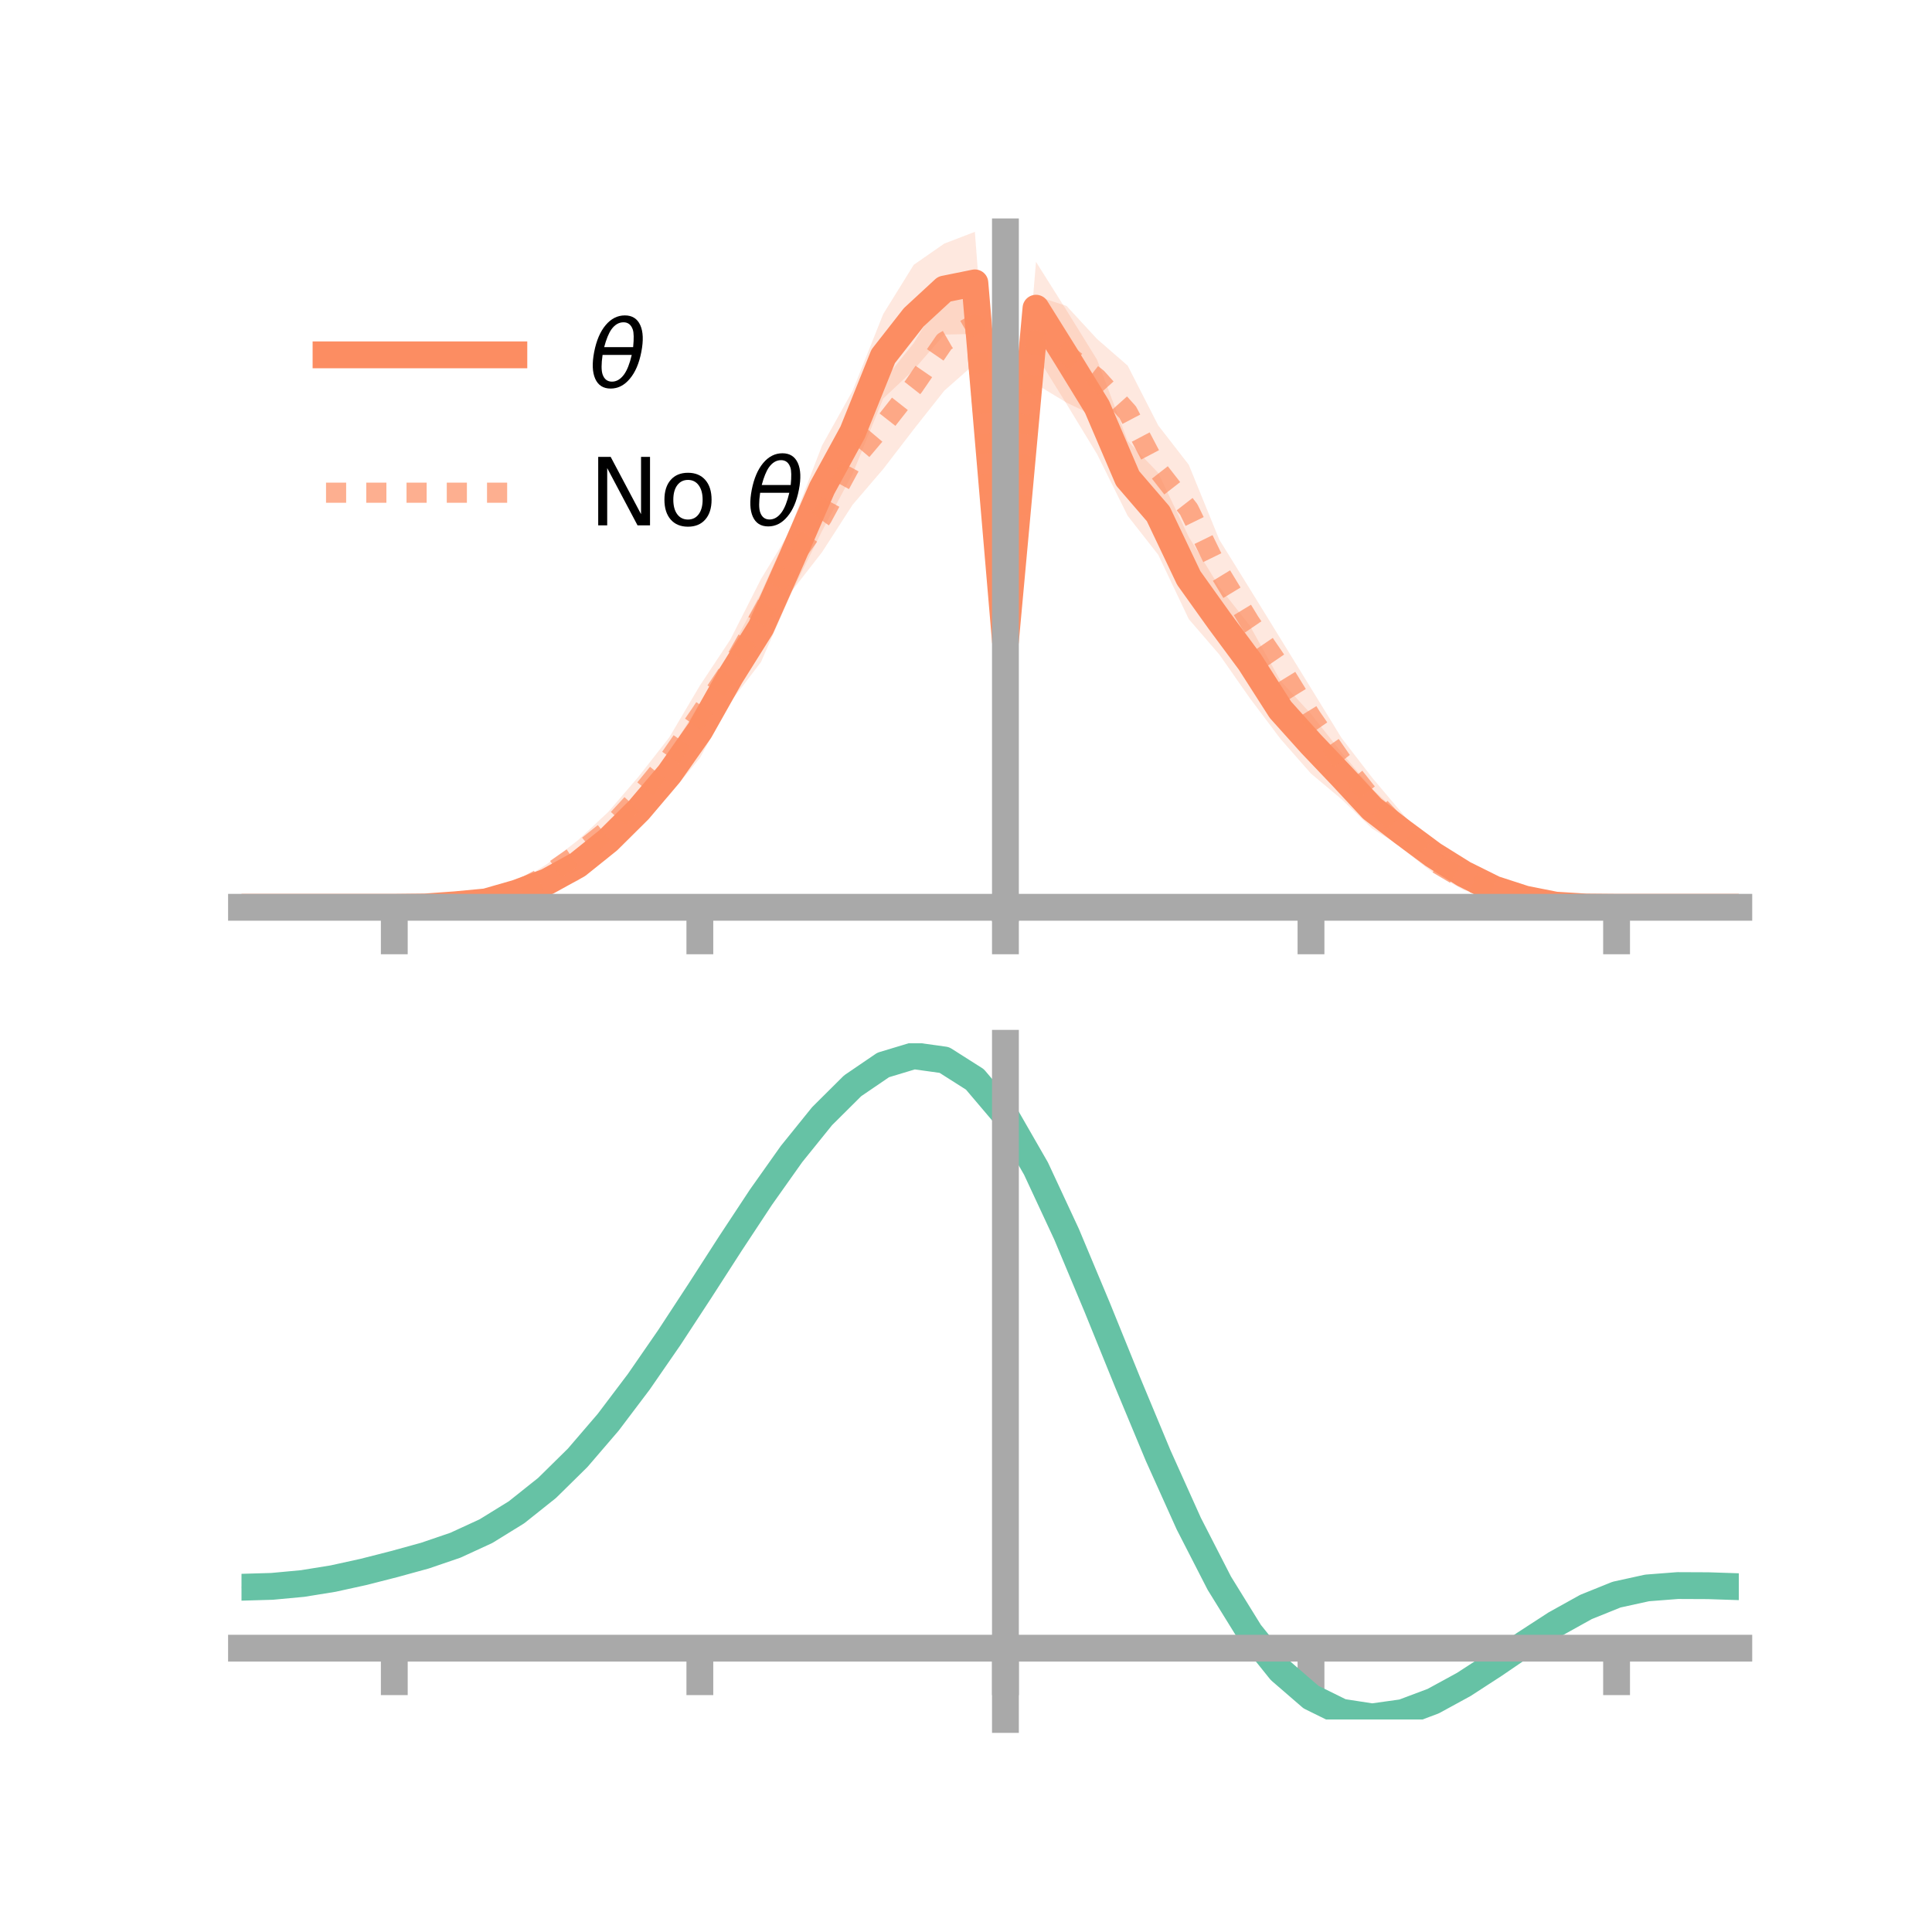 <?xml version="1.0" encoding="utf-8" standalone="no"?>
<!DOCTYPE svg PUBLIC "-//W3C//DTD SVG 1.1//EN"
  "http://www.w3.org/Graphics/SVG/1.1/DTD/svg11.dtd">
<!-- Created with matplotlib (https://matplotlib.org/) -->
<svg height="144pt" version="1.1" viewBox="0 0 144 144" width="144pt" xmlns="http://www.w3.org/2000/svg" xmlns:xlink="http://www.w3.org/1999/xlink">
 <defs>
  <style type="text/css">*{stroke-linecap:butt;stroke-linejoin:round;}</style>
 </defs>
 <g id="figure_1">
  <g id="patch_1">
   <path d="M 0 144 
L 144 144 
L 144 0 
L 0 0 
z
" style="fill:none;"/>
  </g>
  <g id="axes_1">
   <g id="patch_2">
    <path d="M 18 67.68 
L 129.6 67.68 
L 129.6 17.28 
L 18 17.28 
z
" style="fill:none;"/>
   </g>
   <g id="PolyCollection_1">
    <path clip-path="url(#p2cd1501491)" d="M 18 67.624 
L 18 67.624 
L 20.278 67.624 
L 22.555 67.624 
L 24.833 67.624 
L 27.11 67.624 
L 29.388 67.624 
L 31.665 67.534 
L 33.943 67.21 
L 36.22 66.877 
L 38.498 65.913 
L 40.776 64.941 
L 43.053 63.278 
L 45.331 61.463 
L 47.608 59.003 
L 49.886 56.106 
L 52.163 52.399 
L 54.441 48.482 
L 56.718 44.191 
L 58.996 39.128 
L 61.273 33.2 
L 63.551 29.123 
L 65.829 23.41 
L 68.106 19.737 
L 70.384 18.153 
L 72.661 17.28 
L 74.939 47.174 
L 77.216 19.515 
L 79.494 23.132 
L 81.771 26.814 
L 84.049 32.864 
L 86.327 35.247 
L 88.604 40.019 
L 90.882 43.748 
L 93.159 46.64 
L 95.437 50.737 
L 97.714 53.215 
L 99.992 56.094 
L 102.269 58.798 
L 104.547 60.891 
L 106.824 62.496 
L 109.102 64.373 
L 111.38 65.649 
L 113.657 66.682 
L 115.935 67.243 
L 118.212 67.529 
L 120.49 67.624 
L 122.767 67.624 
L 125.045 67.624 
L 127.322 67.624 
L 129.6 67.624 
L 129.6 67.624 
L 129.6 67.624 
L 127.322 67.624 
L 125.045 67.624 
L 122.767 67.624 
L 120.49 67.624 
L 118.212 67.68 
L 115.935 67.68 
L 113.657 67.337 
L 111.38 66.894 
L 109.102 65.904 
L 106.824 64.937 
L 104.547 63.17 
L 102.269 61.759 
L 99.992 59.569 
L 97.714 57.659 
L 95.437 55.068 
L 93.159 52.041 
L 90.882 48.787 
L 88.604 46.143 
L 86.327 41.35 
L 84.049 38.442 
L 81.771 33.853 
L 79.494 30.11 
L 77.216 26.428 
L 74.939 48.406 
L 72.661 24.887 
L 70.384 24.937 
L 68.106 27.56 
L 65.829 29.705 
L 63.551 35.31 
L 61.273 39.574 
L 58.996 44.166 
L 56.718 49.347 
L 54.441 52.328 
L 52.163 56.498 
L 49.886 59.264 
L 47.608 61.749 
L 45.331 63.807 
L 43.053 65.646 
L 40.776 66.493 
L 38.498 67.223 
L 36.22 67.564 
L 33.943 67.661 
L 31.665 67.667 
L 29.388 67.624 
L 27.11 67.624 
L 24.833 67.624 
L 22.555 67.624 
L 20.278 67.624 
L 18 67.624 
z
" style="fill:#fc8d62;fill-opacity:0.2;"/>
   </g>
   <g id="PolyCollection_2">
    <path clip-path="url(#p2cd1501491)" d="M 18 67.624 
L 18 67.624 
L 20.278 67.624 
L 22.555 67.624 
L 24.833 67.624 
L 27.11 67.624 
L 29.388 67.624 
L 31.665 67.545 
L 33.943 67.321 
L 36.22 66.584 
L 38.498 65.821 
L 40.776 64.399 
L 43.053 62.647 
L 45.331 60.522 
L 47.608 57.87 
L 49.886 54.954 
L 52.163 51.101 
L 54.441 47.66 
L 56.718 43.16 
L 58.996 39.412 
L 61.273 35.997 
L 63.551 31.135 
L 65.829 28.409 
L 68.106 25.57 
L 70.384 21.819 
L 72.661 21.211 
L 74.939 48.046 
L 77.216 22.064 
L 79.494 22.801 
L 81.771 25.27 
L 84.049 27.251 
L 86.327 31.707 
L 88.604 34.64 
L 90.882 40.229 
L 93.159 43.9 
L 95.437 47.598 
L 97.714 51.296 
L 99.992 55.004 
L 102.269 57.956 
L 104.547 60.663 
L 106.824 63.277 
L 109.102 64.732 
L 111.38 65.779 
L 113.657 66.756 
L 115.935 67.221 
L 118.212 67.532 
L 120.49 67.624 
L 122.767 67.624 
L 125.045 67.624 
L 127.322 67.624 
L 129.6 67.624 
L 129.6 67.624 
L 129.6 67.624 
L 127.322 67.624 
L 125.045 67.624 
L 122.767 67.624 
L 120.49 67.624 
L 118.212 67.672 
L 115.935 67.618 
L 113.657 67.592 
L 111.38 67.019 
L 109.102 66.344 
L 106.824 65.069 
L 104.547 63.276 
L 102.269 61.184 
L 99.992 58.395 
L 97.714 55.523 
L 95.437 51.824 
L 93.159 48.858 
L 90.882 45.038 
L 88.604 41.304 
L 86.327 38.402 
L 84.049 34.197 
L 81.771 31.102 
L 79.494 30.011 
L 77.216 28.631 
L 74.939 49.519 
L 72.661 27.108 
L 70.384 29.117 
L 68.106 31.997 
L 65.829 34.96 
L 63.551 37.619 
L 61.273 41.153 
L 58.996 44.078 
L 56.718 48.55 
L 54.441 52.092 
L 52.163 55.471 
L 49.886 58.209 
L 47.608 60.862 
L 45.331 63.157 
L 43.053 64.666 
L 40.776 66.07 
L 38.498 67.058 
L 36.22 67.535 
L 33.943 67.735 
L 31.665 67.674 
L 29.388 67.624 
L 27.11 67.624 
L 24.833 67.624 
L 22.555 67.624 
L 20.278 67.624 
L 18 67.624 
z
" style="fill:#fc8d62;fill-opacity:0.2;"/>
   </g>
   <g id="matplotlib.axis_1">
    <g id="xtick_1">
     <g id="line2d_1">
      <defs>
       <path d="M 0 0 
L 0 3.5 
" id="mc986cfb71d" style="stroke:#a9a9a9;stroke-width:2;"/>
      </defs>
      <g>
       <use style="fill:#a9a9a9;stroke:#a9a9a9;stroke-width:2;" x="29.388" xlink:href="#mc986cfb71d" y="67.624"/>
      </g>
     </g>
    </g>
    <g id="xtick_2">
     <g id="line2d_2">
      <g>
       <use style="fill:#a9a9a9;stroke:#a9a9a9;stroke-width:2;" x="52.163" xlink:href="#mc986cfb71d" y="67.624"/>
      </g>
     </g>
    </g>
    <g id="xtick_3">
     <g id="line2d_3">
      <g>
       <use style="fill:#a9a9a9;stroke:#a9a9a9;stroke-width:2;" x="74.939" xlink:href="#mc986cfb71d" y="67.624"/>
      </g>
     </g>
    </g>
    <g id="xtick_4">
     <g id="line2d_4">
      <g>
       <use style="fill:#a9a9a9;stroke:#a9a9a9;stroke-width:2;" x="97.714" xlink:href="#mc986cfb71d" y="67.624"/>
      </g>
     </g>
    </g>
    <g id="xtick_5">
     <g id="line2d_5">
      <g>
       <use style="fill:#a9a9a9;stroke:#a9a9a9;stroke-width:2;" x="120.49" xlink:href="#mc986cfb71d" y="67.624"/>
      </g>
     </g>
    </g>
   </g>
   <g id="matplotlib.axis_2"/>
   <g id="line2d_6">
    <path clip-path="url(#p2cd1501491)" d="M 18 67.624 
L 20.278 67.624 
L 22.555 67.624 
L 24.833 67.624 
L 27.11 67.624 
L 29.388 67.624 
L 31.665 67.6 
L 33.943 67.436 
L 36.22 67.221 
L 38.498 66.568 
L 40.776 65.717 
L 43.053 64.462 
L 45.331 62.635 
L 47.608 60.376 
L 49.886 57.685 
L 52.163 54.449 
L 54.441 50.405 
L 56.718 46.769 
L 58.996 41.647 
L 61.273 36.387 
L 63.551 32.217 
L 65.829 26.558 
L 68.106 23.649 
L 70.384 21.545 
L 72.661 21.084 
L 74.939 47.79 
L 77.216 22.972 
L 79.494 26.621 
L 81.771 30.334 
L 84.049 35.653 
L 86.327 38.299 
L 88.604 43.081 
L 90.882 46.268 
L 93.159 49.341 
L 95.437 52.902 
L 97.714 55.437 
L 99.992 57.831 
L 102.269 60.279 
L 104.547 62.031 
L 106.824 63.717 
L 109.102 65.139 
L 111.38 66.271 
L 113.657 67.01 
L 115.935 67.462 
L 118.212 67.604 
L 120.49 67.624 
L 122.767 67.624 
L 125.045 67.624 
L 127.322 67.624 
L 129.6 67.624 
" style="fill:none;stroke:#fc8d62;stroke-linecap:square;stroke-width:2;"/>
   </g>
   <g id="line2d_7">
    <path clip-path="url(#p2cd1501491)" d="M 18 67.624 
L 20.278 67.624 
L 22.555 67.624 
L 24.833 67.624 
L 27.11 67.624 
L 29.388 67.624 
L 31.665 67.61 
L 33.943 67.528 
L 36.22 67.06 
L 38.498 66.44 
L 40.776 65.234 
L 43.053 63.657 
L 45.331 61.84 
L 47.608 59.366 
L 49.886 56.582 
L 52.163 53.286 
L 54.441 49.876 
L 56.718 45.855 
L 58.996 41.745 
L 61.273 38.575 
L 63.551 34.377 
L 65.829 31.685 
L 68.106 28.783 
L 70.384 25.468 
L 72.661 24.159 
L 74.939 48.783 
L 77.216 25.348 
L 79.494 26.406 
L 81.771 28.186 
L 84.049 30.724 
L 86.327 35.055 
L 88.604 37.972 
L 90.882 42.634 
L 93.159 46.379 
L 95.437 49.711 
L 97.714 53.41 
L 99.992 56.7 
L 102.269 59.57 
L 104.547 61.969 
L 106.824 64.173 
L 109.102 65.538 
L 111.38 66.399 
L 113.657 67.174 
L 115.935 67.419 
L 118.212 67.602 
L 120.49 67.624 
L 122.767 67.624 
L 125.045 67.624 
L 127.322 67.624 
L 129.6 67.624 
" style="fill:none;stroke:#fc8d62;stroke-dasharray:1.5,1.5;stroke-dashoffset:0;stroke-opacity:0.7;stroke-width:1.5;"/>
   </g>
   <g id="patch_3">
    <path d="M 74.939 67.68 
L 74.939 17.28 
" style="fill:none;stroke:#a9a9a9;stroke-linecap:square;stroke-linejoin:miter;stroke-width:2;"/>
   </g>
   <g id="patch_4">
    <path d="M 129.6 67.68 
L 129.6 17.28 
" style="fill:none;"/>
   </g>
   <g id="patch_5">
    <path d="M 18 67.624 
L 129.6 67.624 
" style="fill:none;stroke:#a9a9a9;stroke-linecap:square;stroke-linejoin:miter;stroke-width:2;"/>
   </g>
   <g id="patch_6">
    <path d="M 18 17.28 
L 129.6 17.28 
" style="fill:none;"/>
   </g>
   <g id="legend_1">
    <g id="line2d_8">
     <path d="M 24.3 26.449 
L 38.3 26.449 
" style="fill:none;stroke:#fc8d62;stroke-linecap:square;stroke-width:2;"/>
    </g>
    <g id="line2d_9"/>
    <g id="text_1">
     <!-- $\theta$ -->
     <g transform="translate(43.9 28.899)scale(0.07 -0.07)">
      <defs>
       <path d="M 45.516 34.672 
L 14.453 34.672 
Q 12.359 20.062 14.5 13.875 
Q 17.188 6.25 24.469 6.25 
Q 31.781 6.25 37.359 13.922 
Q 42.234 20.656 45.516 34.672 
z
M 47.016 42.969 
Q 48.344 56.844 46.625 61.719 
Q 43.953 69.438 36.766 69.438 
Q 29.297 69.438 23.828 61.812 
Q 19.531 55.672 16.156 42.969 
z
M 38.188 76.766 
Q 49.906 76.766 54.594 66.406 
Q 59.281 56.109 55.719 37.844 
Q 52.203 19.625 43.453 9.281 
Q 34.766 -1.125 23.047 -1.125 
Q 11.281 -1.125 6.641 9.281 
Q 2 19.625 5.516 37.844 
Q 9.078 56.109 17.719 66.406 
Q 26.422 76.766 38.188 76.766 
z
" id="DejaVuSans-Oblique-952"/>
      </defs>
      <use transform="translate(0 0.234)" xlink:href="#DejaVuSans-Oblique-952"/>
     </g>
    </g>
    <g id="line2d_10">
     <path d="M 24.3 36.724 
L 38.3 36.724 
" style="fill:none;stroke:#fc8d62;stroke-dasharray:1.5,1.5;stroke-dashoffset:0;stroke-opacity:0.7;stroke-width:1.5;"/>
    </g>
    <g id="line2d_11"/>
    <g id="text_2">
     <!-- No $\theta$ -->
     <g transform="translate(43.9 39.174)scale(0.07 -0.07)">
      <defs>
       <path d="M 9.812 72.906 
L 23.094 72.906 
L 55.422 11.922 
L 55.422 72.906 
L 64.984 72.906 
L 64.984 0 
L 51.703 0 
L 19.391 60.984 
L 19.391 0 
L 9.812 0 
z
" id="DejaVuSans-78"/>
       <path d="M 30.609 48.391 
Q 23.391 48.391 19.188 42.75 
Q 14.984 37.109 14.984 27.297 
Q 14.984 17.484 19.156 11.844 
Q 23.344 6.203 30.609 6.203 
Q 37.797 6.203 41.984 11.859 
Q 46.188 17.531 46.188 27.297 
Q 46.188 37.016 41.984 42.703 
Q 37.797 48.391 30.609 48.391 
z
M 30.609 56 
Q 42.328 56 49.016 48.375 
Q 55.719 40.766 55.719 27.297 
Q 55.719 13.875 49.016 6.219 
Q 42.328 -1.422 30.609 -1.422 
Q 18.844 -1.422 12.172 6.219 
Q 5.516 13.875 5.516 27.297 
Q 5.516 40.766 12.172 48.375 
Q 18.844 56 30.609 56 
z
" id="DejaVuSans-111"/>
       <path id="DejaVuSans-32"/>
      </defs>
      <use transform="translate(0 0.234)" xlink:href="#DejaVuSans-78"/>
      <use transform="translate(74.805 0.234)" xlink:href="#DejaVuSans-111"/>
      <use transform="translate(135.986 0.234)" xlink:href="#DejaVuSans-32"/>
      <use transform="translate(167.773 0.234)" xlink:href="#DejaVuSans-Oblique-952"/>
     </g>
    </g>
   </g>
  </g>
  <g id="axes_2">
   <g id="patch_7">
    <path d="M 18 128.16 
L 129.6 128.16 
L 129.6 77.76 
L 18 77.76 
z
" style="fill:none;"/>
   </g>
   <g id="PolyCollection_3">
    <path clip-path="url(#p6a990b85d0)" d="M 18 118.383 
L 18 118.225 
L 20.278 118.161 
L 22.555 117.944 
L 24.833 117.565 
L 27.11 117.049 
L 29.388 116.451 
L 31.665 115.809 
L 33.943 115.015 
L 36.22 113.949 
L 38.498 112.521 
L 40.776 110.677 
L 43.053 108.396 
L 45.331 105.693 
L 47.608 102.617 
L 49.886 99.247 
L 52.163 95.69 
L 54.441 92.073 
L 56.718 88.541 
L 58.996 85.251 
L 61.273 82.366 
L 63.551 80.05 
L 65.829 78.464 
L 68.106 77.76 
L 70.384 78.079 
L 72.661 79.549 
L 74.939 82.275 
L 77.216 86.296 
L 79.494 91.261 
L 81.771 96.778 
L 84.049 102.477 
L 86.327 108.032 
L 88.604 113.172 
L 90.882 117.686 
L 93.159 121.424 
L 95.437 124.299 
L 97.714 126.287 
L 99.992 127.419 
L 102.269 127.773 
L 104.547 127.46 
L 106.824 126.615 
L 109.102 125.385 
L 111.38 123.926 
L 113.657 122.39 
L 115.935 120.924 
L 118.212 119.667 
L 120.49 118.749 
L 122.767 118.251 
L 125.045 118.078 
L 127.322 118.095 
L 129.6 118.178 
L 129.6 118.349 
L 129.6 118.349 
L 127.322 118.283 
L 125.045 118.279 
L 122.767 118.459 
L 120.49 118.958 
L 118.212 119.88 
L 115.935 121.151 
L 113.657 122.645 
L 111.38 124.217 
L 109.102 125.712 
L 106.824 126.971 
L 104.547 127.837 
L 102.269 128.16 
L 99.992 127.813 
L 97.714 126.697 
L 95.437 124.748 
L 93.159 121.948 
L 90.882 118.323 
L 88.604 113.952 
L 86.327 108.975 
L 84.049 103.593 
L 81.771 98.068 
L 79.494 92.716 
L 77.216 87.897 
L 74.939 83.994 
L 72.661 81.352 
L 70.384 79.929 
L 68.106 79.617 
L 65.829 80.289 
L 63.551 81.806 
L 61.273 84.02 
L 58.996 86.777 
L 56.718 89.919 
L 54.441 93.292 
L 52.163 96.746 
L 49.886 100.145 
L 47.608 103.371 
L 45.331 106.322 
L 43.053 108.924 
L 40.776 111.127 
L 38.498 112.914 
L 36.22 114.299 
L 33.943 115.33 
L 31.665 116.092 
L 29.388 116.702 
L 27.11 117.267 
L 24.833 117.752 
L 22.555 118.108 
L 20.278 118.316 
L 18 118.383 
z
" style="fill:#66c2a5;fill-opacity:0.2;"/>
   </g>
   <g id="matplotlib.axis_3">
    <g id="xtick_6">
     <g id="line2d_12">
      <g>
       <use style="fill:#a9a9a9;stroke:#a9a9a9;stroke-width:2;" x="29.388" xlink:href="#mc986cfb71d" y="122.845"/>
      </g>
     </g>
    </g>
    <g id="xtick_7">
     <g id="line2d_13">
      <g>
       <use style="fill:#a9a9a9;stroke:#a9a9a9;stroke-width:2;" x="52.163" xlink:href="#mc986cfb71d" y="122.845"/>
      </g>
     </g>
    </g>
    <g id="xtick_8">
     <g id="line2d_14">
      <g>
       <use style="fill:#a9a9a9;stroke:#a9a9a9;stroke-width:2;" x="74.939" xlink:href="#mc986cfb71d" y="122.845"/>
      </g>
     </g>
    </g>
    <g id="xtick_9">
     <g id="line2d_15">
      <g>
       <use style="fill:#a9a9a9;stroke:#a9a9a9;stroke-width:2;" x="97.714" xlink:href="#mc986cfb71d" y="122.845"/>
      </g>
     </g>
    </g>
    <g id="xtick_10">
     <g id="line2d_16">
      <g>
       <use style="fill:#a9a9a9;stroke:#a9a9a9;stroke-width:2;" x="120.49" xlink:href="#mc986cfb71d" y="122.845"/>
      </g>
     </g>
    </g>
   </g>
   <g id="matplotlib.axis_4"/>
   <g id="line2d_17">
    <path clip-path="url(#p6a990b85d0)" d="M 18 118.304 
L 20.278 118.238 
L 22.555 118.026 
L 24.833 117.658 
L 27.11 117.158 
L 29.388 116.576 
L 31.665 115.95 
L 33.943 115.172 
L 36.22 114.124 
L 38.498 112.718 
L 40.776 110.902 
L 43.053 108.66 
L 45.331 106.007 
L 47.608 102.994 
L 49.886 99.696 
L 52.163 96.218 
L 54.441 92.682 
L 56.718 89.23 
L 58.996 86.014 
L 61.273 83.193 
L 63.551 80.928 
L 65.829 79.376 
L 68.106 78.688 
L 70.384 79.004 
L 72.661 80.451 
L 74.939 83.135 
L 77.216 87.096 
L 79.494 91.988 
L 81.771 97.423 
L 84.049 103.035 
L 86.327 108.503 
L 88.604 113.562 
L 90.882 118.004 
L 93.159 121.686 
L 95.437 124.524 
L 97.714 126.492 
L 99.992 127.616 
L 102.269 127.967 
L 104.547 127.648 
L 106.824 126.793 
L 109.102 125.549 
L 111.38 124.071 
L 113.657 122.517 
L 115.935 121.038 
L 118.212 119.773 
L 120.49 118.854 
L 122.767 118.355 
L 125.045 118.179 
L 127.322 118.189 
L 129.6 118.264 
" style="fill:none;stroke:#66c2a5;stroke-linecap:square;stroke-width:2;"/>
   </g>
   <g id="patch_8">
    <path d="M 74.939 128.16 
L 74.939 77.76 
" style="fill:none;stroke:#a9a9a9;stroke-linecap:square;stroke-linejoin:miter;stroke-width:2;"/>
   </g>
   <g id="patch_9">
    <path d="M 129.6 128.16 
L 129.6 77.76 
" style="fill:none;"/>
   </g>
   <g id="patch_10">
    <path d="M 18 122.845 
L 129.6 122.845 
" style="fill:none;stroke:#a9a9a9;stroke-linecap:square;stroke-linejoin:miter;stroke-width:2;"/>
   </g>
   <g id="patch_11">
    <path d="M 18 77.76 
L 129.6 77.76 
" style="fill:none;"/>
   </g>
  </g>
 </g>
 <defs>
  <clipPath id="p2cd1501491">
   <rect height="50.4" width="111.6" x="18" y="17.28"/>
  </clipPath>
  <clipPath id="p6a990b85d0">
   <rect height="50.4" width="111.6" x="18" y="77.76"/>
  </clipPath>
 </defs>
</svg>
